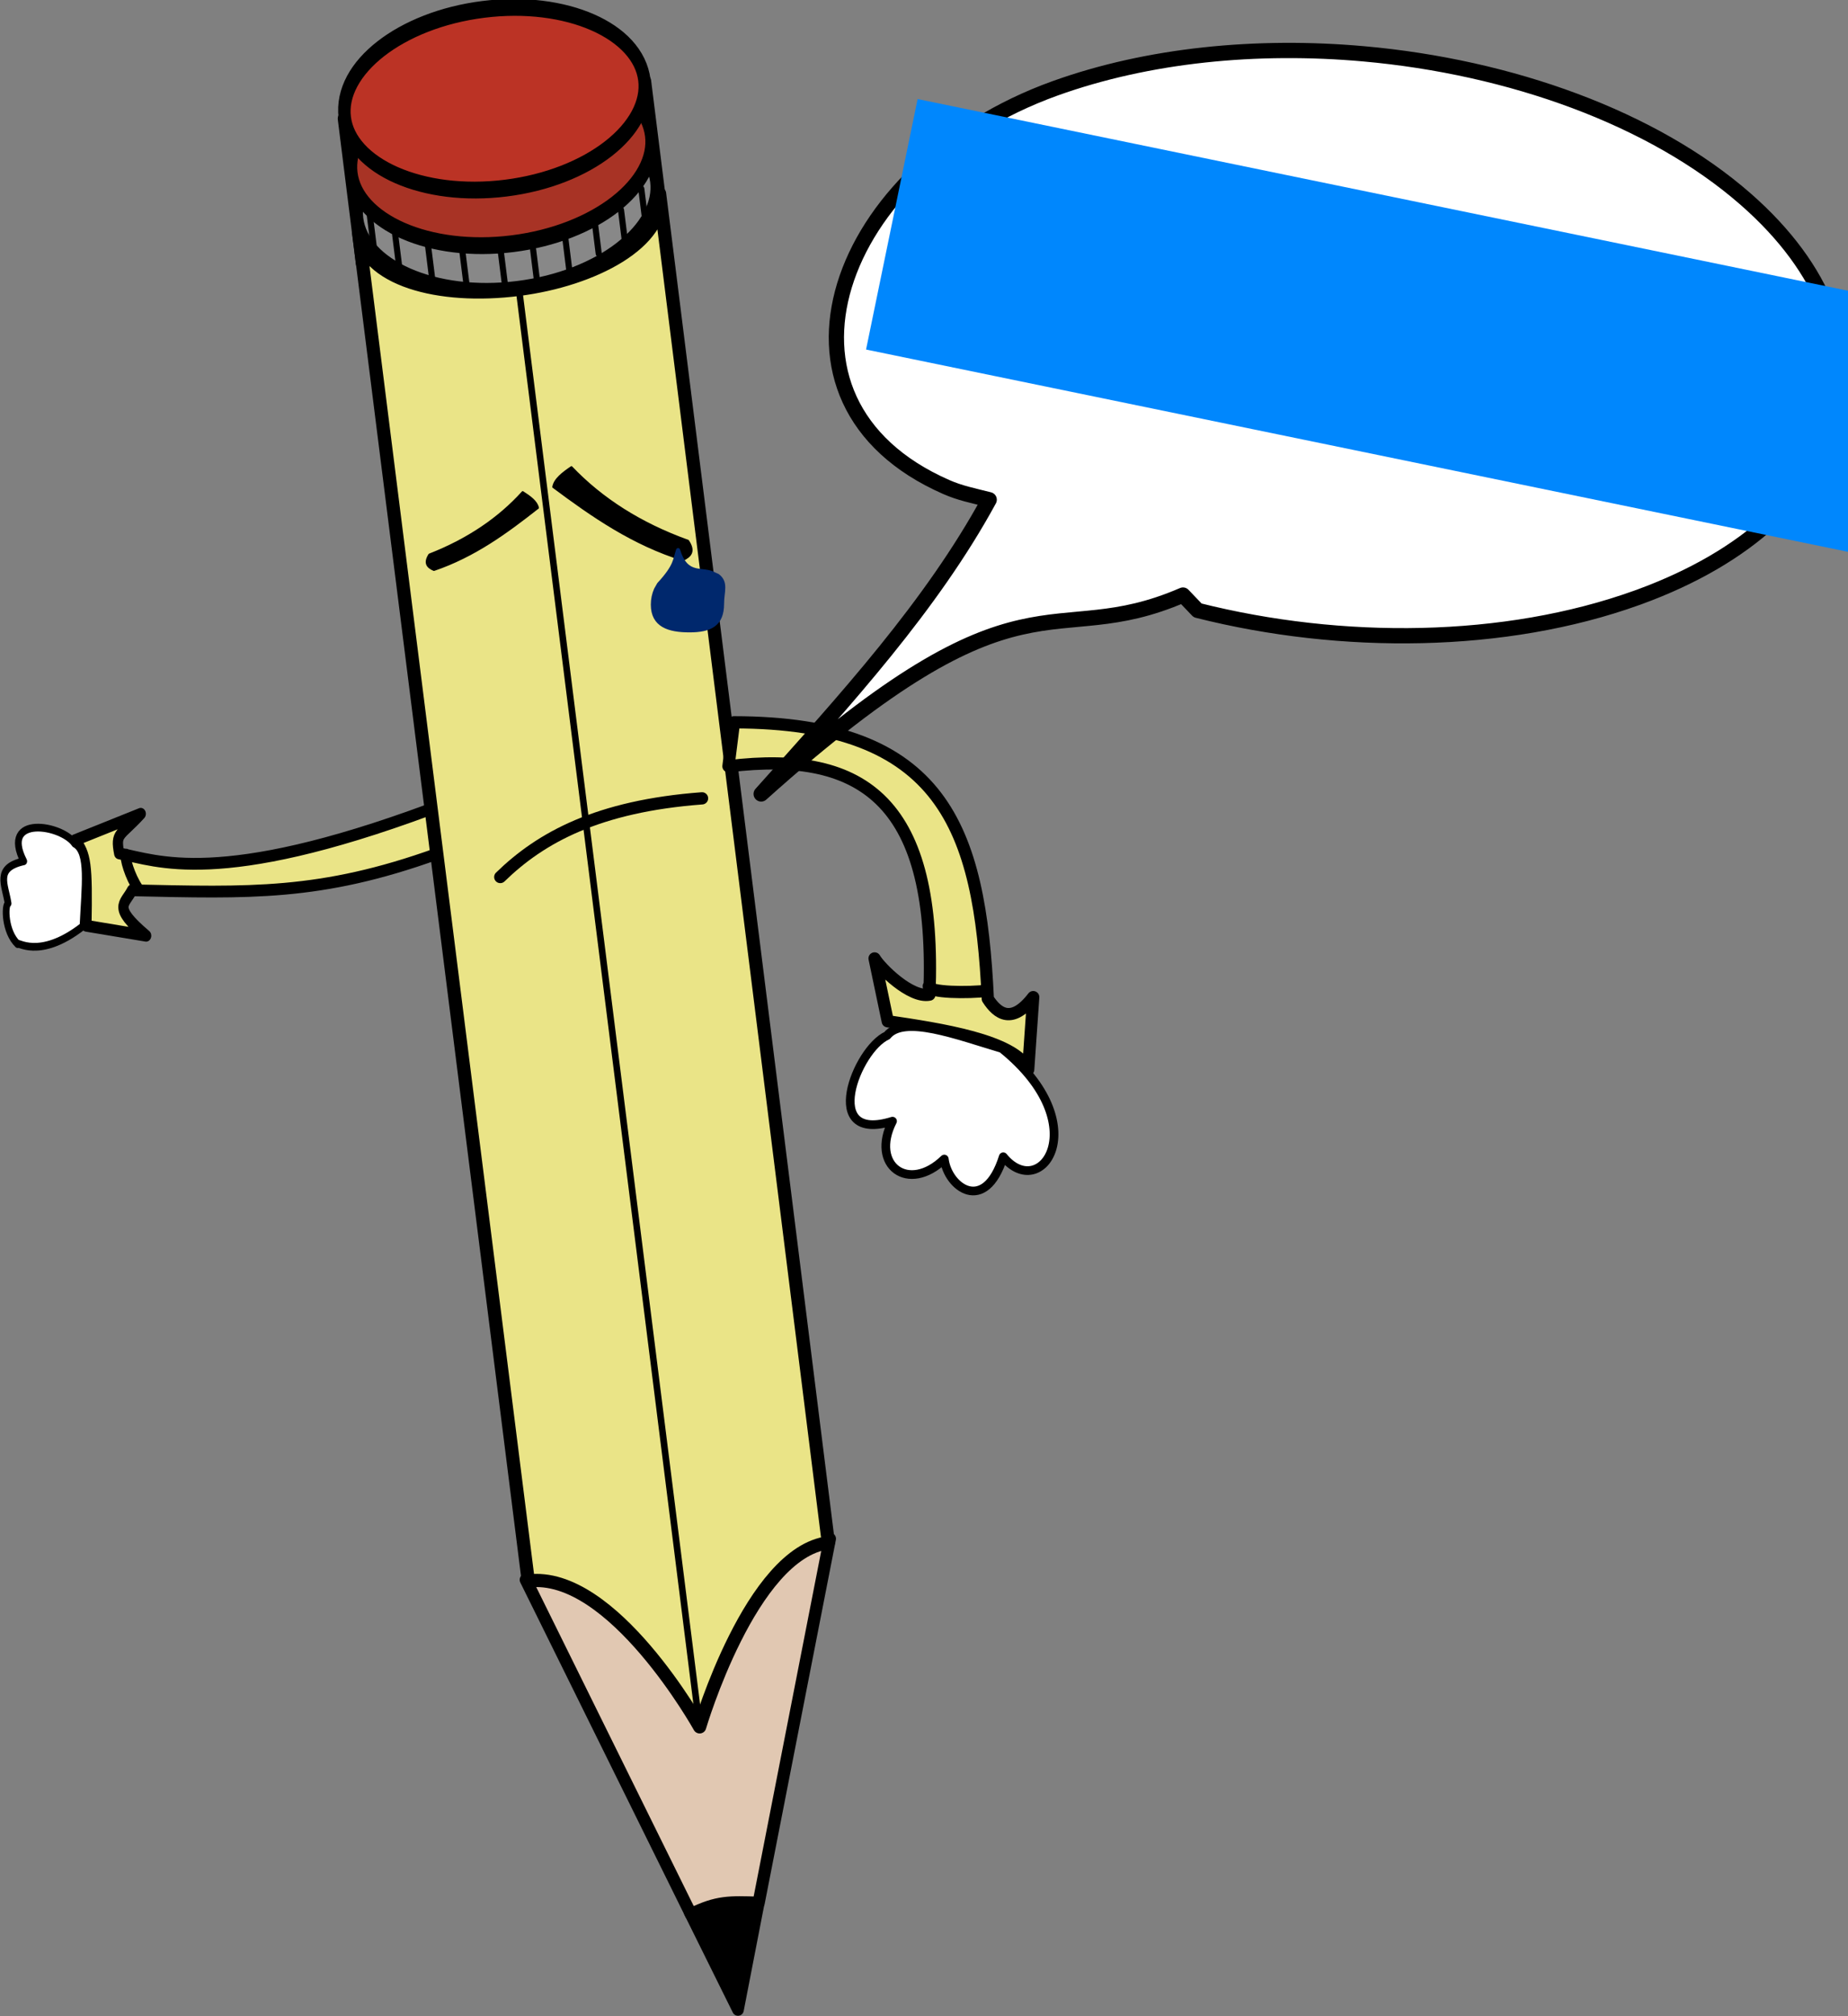 <?xml version="1.0" encoding="UTF-8" standalone="no"?>
<!-- Created with Inkscape (http://www.inkscape.org/) -->

<svg
         xmlns:dc="http://purl.org/dc/elements/1.1/"
         xmlns:cc="http://creativecommons.org/ns#"
         xmlns:rdf="http://www.w3.org/1999/02/22-rdf-syntax-ns#"
         xmlns:svg="http://www.w3.org/2000/svg"
         xmlns="http://www.w3.org/2000/svg"
         xmlns:sodipodi="http://sodipodi.sourceforge.net/DTD/sodipodi-0.dtd"
         xmlns:inkscape="http://www.inkscape.org/namespaces/inkscape"
         width="905.932"
         height="987.819"
         id="svg3120"
         version="1.1"
         inkscape:version="0.48.2 r9819"
         sodipodi:docname="PentoTriste.svg"
         inkscape:export-filename="/home/serafin/Development/PUPILS/Repositorio/cusl6-pupils/trunk/pupils/media/img/PentoTriste.png"
         inkscape:export-xdpi="90"
         inkscape:export-ydpi="90">
        <rect width="100%" height="100%" fill="#808080" stroke="none"/>
        <defs
                 id="defs3122" />
        <sodipodi:namedview
                 id="base"
                 pagecolor="#ffffff"
                 bordercolor="#666666"
                 borderopacity="1.0"
                 inkscape:pageopacity="0.0"
                 inkscape:pageshadow="2"
                 inkscape:zoom="0.59648324"
                 inkscape:cx="58.967462"
                 inkscape:cy="584.79123"
                 inkscape:document-units="px"
                 inkscape:current-layer="layer1"
                 showgrid="false"
                 showguides="true"
                 inkscape:guide-bbox="true"
                 fit-margin-top="0"
                 fit-margin-left="0"
                 fit-margin-right="0"
                 fit-margin-bottom="0"
                 inkscape:window-width="1280"
                 inkscape:window-height="751"
                 inkscape:window-x="0"
                 inkscape:window-y="24"
                 inkscape:window-maximized="1" />
        <g
                 inkscape:label="Capa 1"
                 inkscape:groupmode="layer"
                 id="layer1"
                 transform="translate(-257.457,95.145)">
                <g
                         id="g4384"
                         transform="matrix(0.671,-0.387,0.336,0.772,95.948,140.68)">
                        <path
                                 sodipodi:nodetypes="ccccccccccc"
                                 inkscape:connector-curvature="0"
                                 d="m 169.582,343.611 c -1.752,-8.533 -0.139,-20.179 1.638,-20.817 m 181.926,90.616 6.892,-24.626 C 216.964,366.668 187.807,334.975 167.476,320.137 c 2.945,-11.873 5.061,-8.37 22.645,-13.785 L 145.021,300.491 c 2.973,10.357 1.171,15.923 -15.087,46.782 l 32.358,22.529 c -12.613,-24.83 -4.662,-22.088 3.286,-27.193 67.831,35.62 108.46,57.887 187.568,70.802 z"
                                 style="fill:#eae487;fill-opacity:1;stroke:#000000;stroke-width:6.694;stroke-linecap:round;stroke-linejoin:round;stroke-miterlimit:4;stroke-opacity:1;stroke-dasharray:none"
                                 id="path5159-3-2" />
                        <path
                                 sodipodi:nodetypes="cccccc"
                                 inkscape:connector-curvature="0"
                                 id="path5157"
                                 d="M 127.663,346.499 C 93.089,351.019 85.154,334.148 85.164,336.478 c -4.441,-10.207 2.156,-23.457 4.707,-23.471 3.137,-10.464 1.037,-22.079 19.862,-16.808 -2.004,-30.855 31.732,-7.348 34.263,5.979 6.596,8.661 -4.968,24.649 -16.244,44.455"
                                 style="fill:#ffffff;fill-opacity:1;stroke:#000000;stroke-width:4.387;stroke-linecap:round;stroke-linejoin:round;stroke-miterlimit:4;stroke-opacity:1;stroke-dasharray:none" />
                </g>
                <g
                         id="g4604"
                         transform="matrix(0.992,-0.124,0.144,1.151,-149.714,-40.299)">
                        <g
                                 transform="translate(0,-4)"
                                 id="g4597">
                                <path
                                         sodipodi:type="arc"
                                         style="fill:#888888;fill-opacity:1;fill-rule:nonzero;stroke:#000000;stroke-width:0.97;stroke-linecap:round;stroke-linejoin:round;stroke-miterlimit:4;stroke-opacity:1;stroke-dasharray:none"
                                         id="path3941-9"
                                         sodipodi:cx="152.6593"
                                         sodipodi:cy="272.6507"
                                         sodipodi:rx="11.743023"
                                         sodipodi:ry="5.177032"
                                         d="m 164.402,272.651 c 0,2.859 -5.258,5.177 -11.743,5.177 -6.485,0 -11.743,-2.318 -11.743,-5.177 0,-2.859 5.258,-5.177 11.743,-5.177 6.485,0 11.743,2.318 11.743,5.177 z"
                                         transform="matrix(6.297,0,0,7.349,-315.964,-1892.681)" />
                                <path
                                         sodipodi:type="arc"
                                         style="fill:#a83325;fill-opacity:1;fill-rule:nonzero;stroke:#000000;stroke-width:0.97;stroke-linecap:round;stroke-linejoin:round;stroke-miterlimit:4;stroke-opacity:1;stroke-dasharray:none"
                                         id="path3941-9-0"
                                         sodipodi:cx="152.6593"
                                         sodipodi:cy="272.6507"
                                         sodipodi:rx="11.866713"
                                         sodipodi:ry="5.177032"
                                         d="m 164.526,272.651 c 0,2.859 -5.313,5.177 -11.867,5.177 -6.554,0 -11.867,-2.318 -11.867,-5.177 0,-2.859 5.313,-5.177 11.867,-5.177 6.554,0 11.867,2.318 11.867,5.177 z"
                                         transform="matrix(6.242,0,0,7.349,-307.435,-1912.122)" />
                                <path
                                         sodipodi:type="arc"
                                         style="fill:#bb3325;fill-opacity:1;fill-rule:nonzero;stroke:#000000;stroke-width:0.97;stroke-linecap:round;stroke-linejoin:round;stroke-miterlimit:4;stroke-opacity:1;stroke-dasharray:none"
                                         id="path3941-9-5"
                                         sodipodi:cx="152.6593"
                                         sodipodi:cy="272.6507"
                                         sodipodi:rx="11.846097"
                                         sodipodi:ry="5.177032"
                                         d="m 164.505,272.651 c 0,2.859 -5.304,5.177 -11.846,5.177 -6.542,0 -11.846,-2.318 -11.846,-5.177 0,-2.859 5.304,-5.177 11.846,-5.177 6.542,0 11.846,2.318 11.846,5.177 z"
                                         transform="matrix(6.249,0,0,7.349,-308.386,-1935.776)" />
                                <path
                                         style="fill:none;stroke:#000000;stroke-width:6;stroke-linecap:round;stroke-linejoin:round;stroke-miterlimit:4;stroke-opacity:1;stroke-dasharray:none"
                                         d="m 571.037,130.01 0,-61.531"
                                         id="path4404"
                                         inkscape:connector-curvature="0" />
                                <path
                                         style="fill:none;stroke:#000000;stroke-width:6;stroke-linecap:round;stroke-linejoin:round;stroke-miterlimit:4;stroke-opacity:1;stroke-dasharray:none"
                                         d="m 719.865,130.01 0,-61.531"
                                         id="path4404-3"
                                         inkscape:connector-curvature="0" />
                        </g>
                        <g
                                 transform="translate(0,-2)"
                                 id="g4585">
                                <path
                                         style="fill:none;stroke:#000000;stroke-width:3;stroke-linecap:round;stroke-linejoin:round;stroke-miterlimit:4;stroke-opacity:1;stroke-dasharray:none"
                                         d="m 746.156,45.365 0,14.539"
                                         id="path4495"
                                         inkscape:connector-curvature="0"
                                         transform="translate(-106.839,83.996)" />
                                <path
                                         style="fill:none;stroke:#000000;stroke-width:3;stroke-linecap:round;stroke-linejoin:round;stroke-miterlimit:4;stroke-opacity:1;stroke-dasharray:none"
                                         d="m 620.625,127.284 0,14.539"
                                         id="path4495-8"
                                         inkscape:connector-curvature="0" />
                                <path
                                         style="fill:none;stroke:#000000;stroke-width:3;stroke-linecap:round;stroke-linejoin:round;stroke-miterlimit:4;stroke-opacity:1;stroke-dasharray:none"
                                         d="m 604.268,124.168 0,14.539"
                                         id="path4495-7"
                                         inkscape:connector-curvature="0" />
                                <path
                                         style="fill:none;stroke:#000000;stroke-width:3;stroke-linecap:round;stroke-linejoin:round;stroke-miterlimit:4;stroke-opacity:1;stroke-dasharray:none"
                                         d="m 588.951,117.678 0,14.539"
                                         id="path4495-80"
                                         inkscape:connector-curvature="0" />
                                <path
                                         style="fill:none;stroke:#000000;stroke-width:3;stroke-linecap:round;stroke-linejoin:round;stroke-miterlimit:4;stroke-opacity:1;stroke-dasharray:none"
                                         d="m 655.154,131.308 0,14.539"
                                         id="path4495-8-8"
                                         inkscape:connector-curvature="0" />
                                <path
                                         style="fill:none;stroke:#000000;stroke-width:3;stroke-linecap:round;stroke-linejoin:round;stroke-miterlimit:4;stroke-opacity:1;stroke-dasharray:none"
                                         d="m 671.511,128.192 0,14.539"
                                         id="path4495-7-3"
                                         inkscape:connector-curvature="0" />
                                <path
                                         style="fill:none;stroke:#000000;stroke-width:3;stroke-linecap:round;stroke-linejoin:round;stroke-miterlimit:4;stroke-opacity:1;stroke-dasharray:none"
                                         d="m 686.828,121.702 0,14.539"
                                         id="path4495-80-2"
                                         inkscape:connector-curvature="0" />
                                <path
                                         style="fill:none;stroke:#000000;stroke-width:3;stroke-linecap:round;stroke-linejoin:round;stroke-miterlimit:4;stroke-opacity:1;stroke-dasharray:none"
                                         d="m 700.329,119.235 0,14.539"
                                         id="path4495-8-8-7"
                                         inkscape:connector-curvature="0" />
                                <path
                                         style="fill:none;stroke:#000000;stroke-width:3;stroke-linecap:round;stroke-linejoin:round;stroke-miterlimit:4;stroke-opacity:1;stroke-dasharray:none"
                                         d="m 711.493,111.447 0,14.539"
                                         id="path4495-8-8-6"
                                         inkscape:connector-curvature="0" />
                                <path
                                         style="fill:none;stroke:#000000;stroke-width:3;stroke-linecap:round;stroke-linejoin:round;stroke-miterlimit:4;stroke-opacity:1;stroke-dasharray:none"
                                         d="m 577.787,108.591 0,14.539"
                                         id="path4495-8-8-64"
                                         inkscape:connector-curvature="0" />
                        </g>
                </g>
                <g
                         id="g4398"
                         transform="matrix(0.894,-0.448,0.448,0.894,-29.306,115.161)">
                        <path
                                 sodipodi:nodetypes="ccccc"
                                 inkscape:connector-curvature="0"
                                 id="path3173"
                                 d="m 234.244,748.006 -1.038,182.774 c 14.35,0.072 19.757,3.132 32.193,9.866 L 376.517,796.815 z"
                                 style="fill:#e1c8b2;fill-opacity:1;stroke:#000000;stroke-width:6;stroke-linecap:round;stroke-linejoin:round;stroke-miterlimit:4;stroke-opacity:1;stroke-dasharray:none" />
                        <path
                                 sodipodi:nodetypes="ccccsccc"
                                 inkscape:connector-curvature="0"
                                 id="path2985-8"
                                 d="M 597.177,170.15 374.964,798.241 c -36.045,-12.751 -96.817,52.391 -96.817,52.391 0,0 -3.845,-87.672 -43.092,-101.556 L 457.012,120.305 c -7.997,22.654 19.949,47.701 57.469,60.871 34.464,12.089 74.654,11.708 82.696,-11.026 z"
                                 style="fill:#eae487;fill-opacity:1;stroke:#000000;stroke-width:6.463;stroke-linecap:round;stroke-linejoin:round;stroke-miterlimit:4;stroke-opacity:1;stroke-dasharray:none" />
                        <path
                                 sodipodi:nodetypes="cc"
                                 inkscape:connector-curvature="0"
                                 id="path3793"
                                 d="M 277.714,851.758 514.94,180.102"
                                 style="fill:none;stroke:#000000;stroke-width:3.231;stroke-linecap:round;stroke-linejoin:round;stroke-miterlimit:4;stroke-opacity:1;stroke-dasharray:none" />
                        <path
                                 inkscape:connector-curvature="0"
                                 id="path4052"
                                 d="m 233.046,929.729 31.996,11.488 -32.238,41.86 z"
                                 style="fill:#000000;fill-opacity:1;stroke:#000000;stroke-width:5.668;stroke-linecap:round;stroke-linejoin:round;stroke-miterlimit:4;stroke-opacity:1;stroke-dasharray:none" />
                </g>
                <g
                         id="g4380"
                         transform="matrix(0.894,0.448,0.448,-0.894,-34.336,458.331)">
                        <path
                                 sodipodi:nodetypes="ccccccccccc"
                                 inkscape:connector-curvature="0"
                                 d="m 663.132,408.414 c -7.683,-5.171 -25.487,-13.861 -26.647,-10.891 m -143.323,72.825 7.236,-20.464 c 56.579,37.535 99.774,29.076 138.207,-55.904 -7.418,-5.77 -27.427,0.813 -31.98,3.805 l 19.574,-24.637 c 24.219,7.954 59.916,19.71 72.148,9.688 l -13.697,32.836 c -3.213,-16.587 -11.836,-15.276 -19.523,-10.717 -41.142,73.381 -80.425,111.121 -171.966,65.394 z"
                                 style="fill:#eae487;fill-opacity:1;stroke:#000000;stroke-width:6;stroke-linecap:round;stroke-linejoin:round;stroke-miterlimit:4;stroke-opacity:1;stroke-dasharray:none"
                                 id="path5159" />
                        <path
                                 sodipodi:nodetypes="cccccc"
                                 inkscape:connector-curvature="0"
                                 id="path5157-1"
                                 d="m 682.673,386.21 c 57.566,-12.749 50.508,-59.029 23.892,-47.05 4.746,-29.722 -17.809,-25.422 -25.34,-13.958 -8.077,-23.083 -31.19,-19.098 -31.007,5.229 -26.922,-25.912 -31.529,23.564 -21.2,36.293 2.852,12.844 30.107,15.494 53.708,19.672"
                                 style="fill:#ffffff;fill-opacity:1;stroke:#000000;stroke-width:4.266;stroke-linecap:round;stroke-linejoin:round;stroke-miterlimit:4;stroke-opacity:1;stroke-dasharray:none" />
                </g>
                <g
                         id="g3110"
                         transform="translate(96.086,-203.764)">
                        <path
                                 sodipodi:nodetypes="sssccccccss"
                                 inkscape:connector-curvature="0"
                                 id="path4246"
                                 d="m 829.965,134.999 c -52.369,-4.687 -105.754,0.494 -151.413,16.923 -108.229,38.944 -149.159,153.275 -53.323,195.33 6.795,2.982 12.637,4.088 21.066,6.225 -28.27,51.912 -70.345,97.905 -111.782,144.172 129.808,-116.431 140.673,-68.857 206.782,-97.457 l 7.178,7.515 c 70.757,17.831 150.743,17.071 215.305,-6.16 l 1.146,-0.41 C 1072.256,361.957 1095.59,274.874 1017.149,206.222 971.614,166.37 901.731,141.423 829.965,134.999 z"
                                 style="fill:#ffffff;fill-opacity:1;stroke:#000000;stroke-width:7.478;stroke-linecap:round;stroke-linejoin:round;stroke-miterlimit:4;stroke-opacity:1;stroke-dasharray:none" />
                        <flowRoot
                                 transform="matrix(2.336,0.481,-0.481,2.336,-757.412,-601.127)"
                                 style="font-size:40px;font-style:normal;font-variant:normal;font-weight:bold;font-stretch:normal;line-height:125%;letter-spacing:0px;word-spacing:0px;fill:#0087fd;fill-opacity:1;stroke:none;font-family:Comic Sans MS;-inkscape-font-specification:Comic Sans MS Bold"
                                 id="flowRoot4251"
                                 xml:space="preserve"><flowRegion
                                         id="flowRegion4253"><rect
                                                 style="font-style:normal;font-variant:normal;font-weight:bold;font-stretch:normal;fill:#0087fd;fill-opacity:1;font-family:Comic Sans MS;-inkscape-font-specification:Comic Sans MS Bold"
                                                 y="195.674"
                                                 x="626.17"
                                                 height="52.54"
                                                 width="206.144"
                                                 id="rect4255" /></flowRegion><flowPara
                                         id="flowPara4257">Algo falló</flowPara></flowRoot>                </g>
                <path
                         style="fill:#000000;fill-opacity:1;stroke:#000000;stroke-width:1px;stroke-linecap:round;stroke-linejoin:round;stroke-opacity:1"
                         d="m 470.182,184.119 c 19.817,-6.743 35.599,-18.338 50.969,-30.429 -0.576,-3.01 -3.844,-5.39 -7.454,-7.689 -11.77,13.012 -26.955,23.264 -45.734,30.612 -2.698,4.27 -0.83,6.192 2.22,7.506 z"
                         id="path3206"
                         inkscape:connector-curvature="0"
                         sodipodi:nodetypes="ccccc" />
                <path
                         style="fill:#000000;fill-opacity:1;stroke:#000000;stroke-width:1px;stroke-linecap:round;stroke-linejoin:round;stroke-opacity:1"
                         d="m 592.273,179.166 c -24.549,-7.623 -44.308,-21.347 -63.577,-35.695 0.606,-3.72 4.537,-6.755 8.891,-9.703 14.883,15.6 33.864,27.694 57.159,36.096 3.454,5.159 1.227,7.584 -2.472,9.302 z"
                         id="path3206-5"
                         inkscape:connector-curvature="0"
                         sodipodi:nodetypes="ccccc" />
                <path
                         style="fill:none;stroke:#000000;stroke-width:6;stroke-linecap:round;stroke-linejoin:round;stroke-miterlimit:4;stroke-opacity:1;stroke-dasharray:none"
                         d="m 420.8,609.484 c 19.896,-19.39 47.892,-34.731 98.913,-38.559"
                         id="path3994"
                         inkscape:connector-curvature="0"
                         transform="translate(81.9,-274.891)"
                         sodipodi:nodetypes="cc" />
                <path
                         style="fill:#00286d;fill-opacity:1;stroke:#00286d;stroke-width:2;stroke-linecap:round;stroke-linejoin:round;stroke-miterlimit:4;stroke-opacity:1;stroke-dasharray:none;stroke-dashoffset:0"
                         d="m 589.87,174.411 c -1.622,4.572 -0.841,7.53 -9.364,16.741 l -1.472,2.579 c -0.99,2.257 -1.531,4.753 -1.531,7.375 0,10.148 7.808,12.612 17.956,12.612 10.148,0 15.965,-2.883 15.965,-13.031 0,-5.97 2.263,-10.326 -2.147,-13.682 l -1.555,-0.711 c -6.044,-3.451 -13.657,1.66 -17.851,-11.882 z"
                         id="path3996"
                         inkscape:connector-curvature="0"
                         sodipodi:nodetypes="cccsssccc" />
        </g>
</svg>
